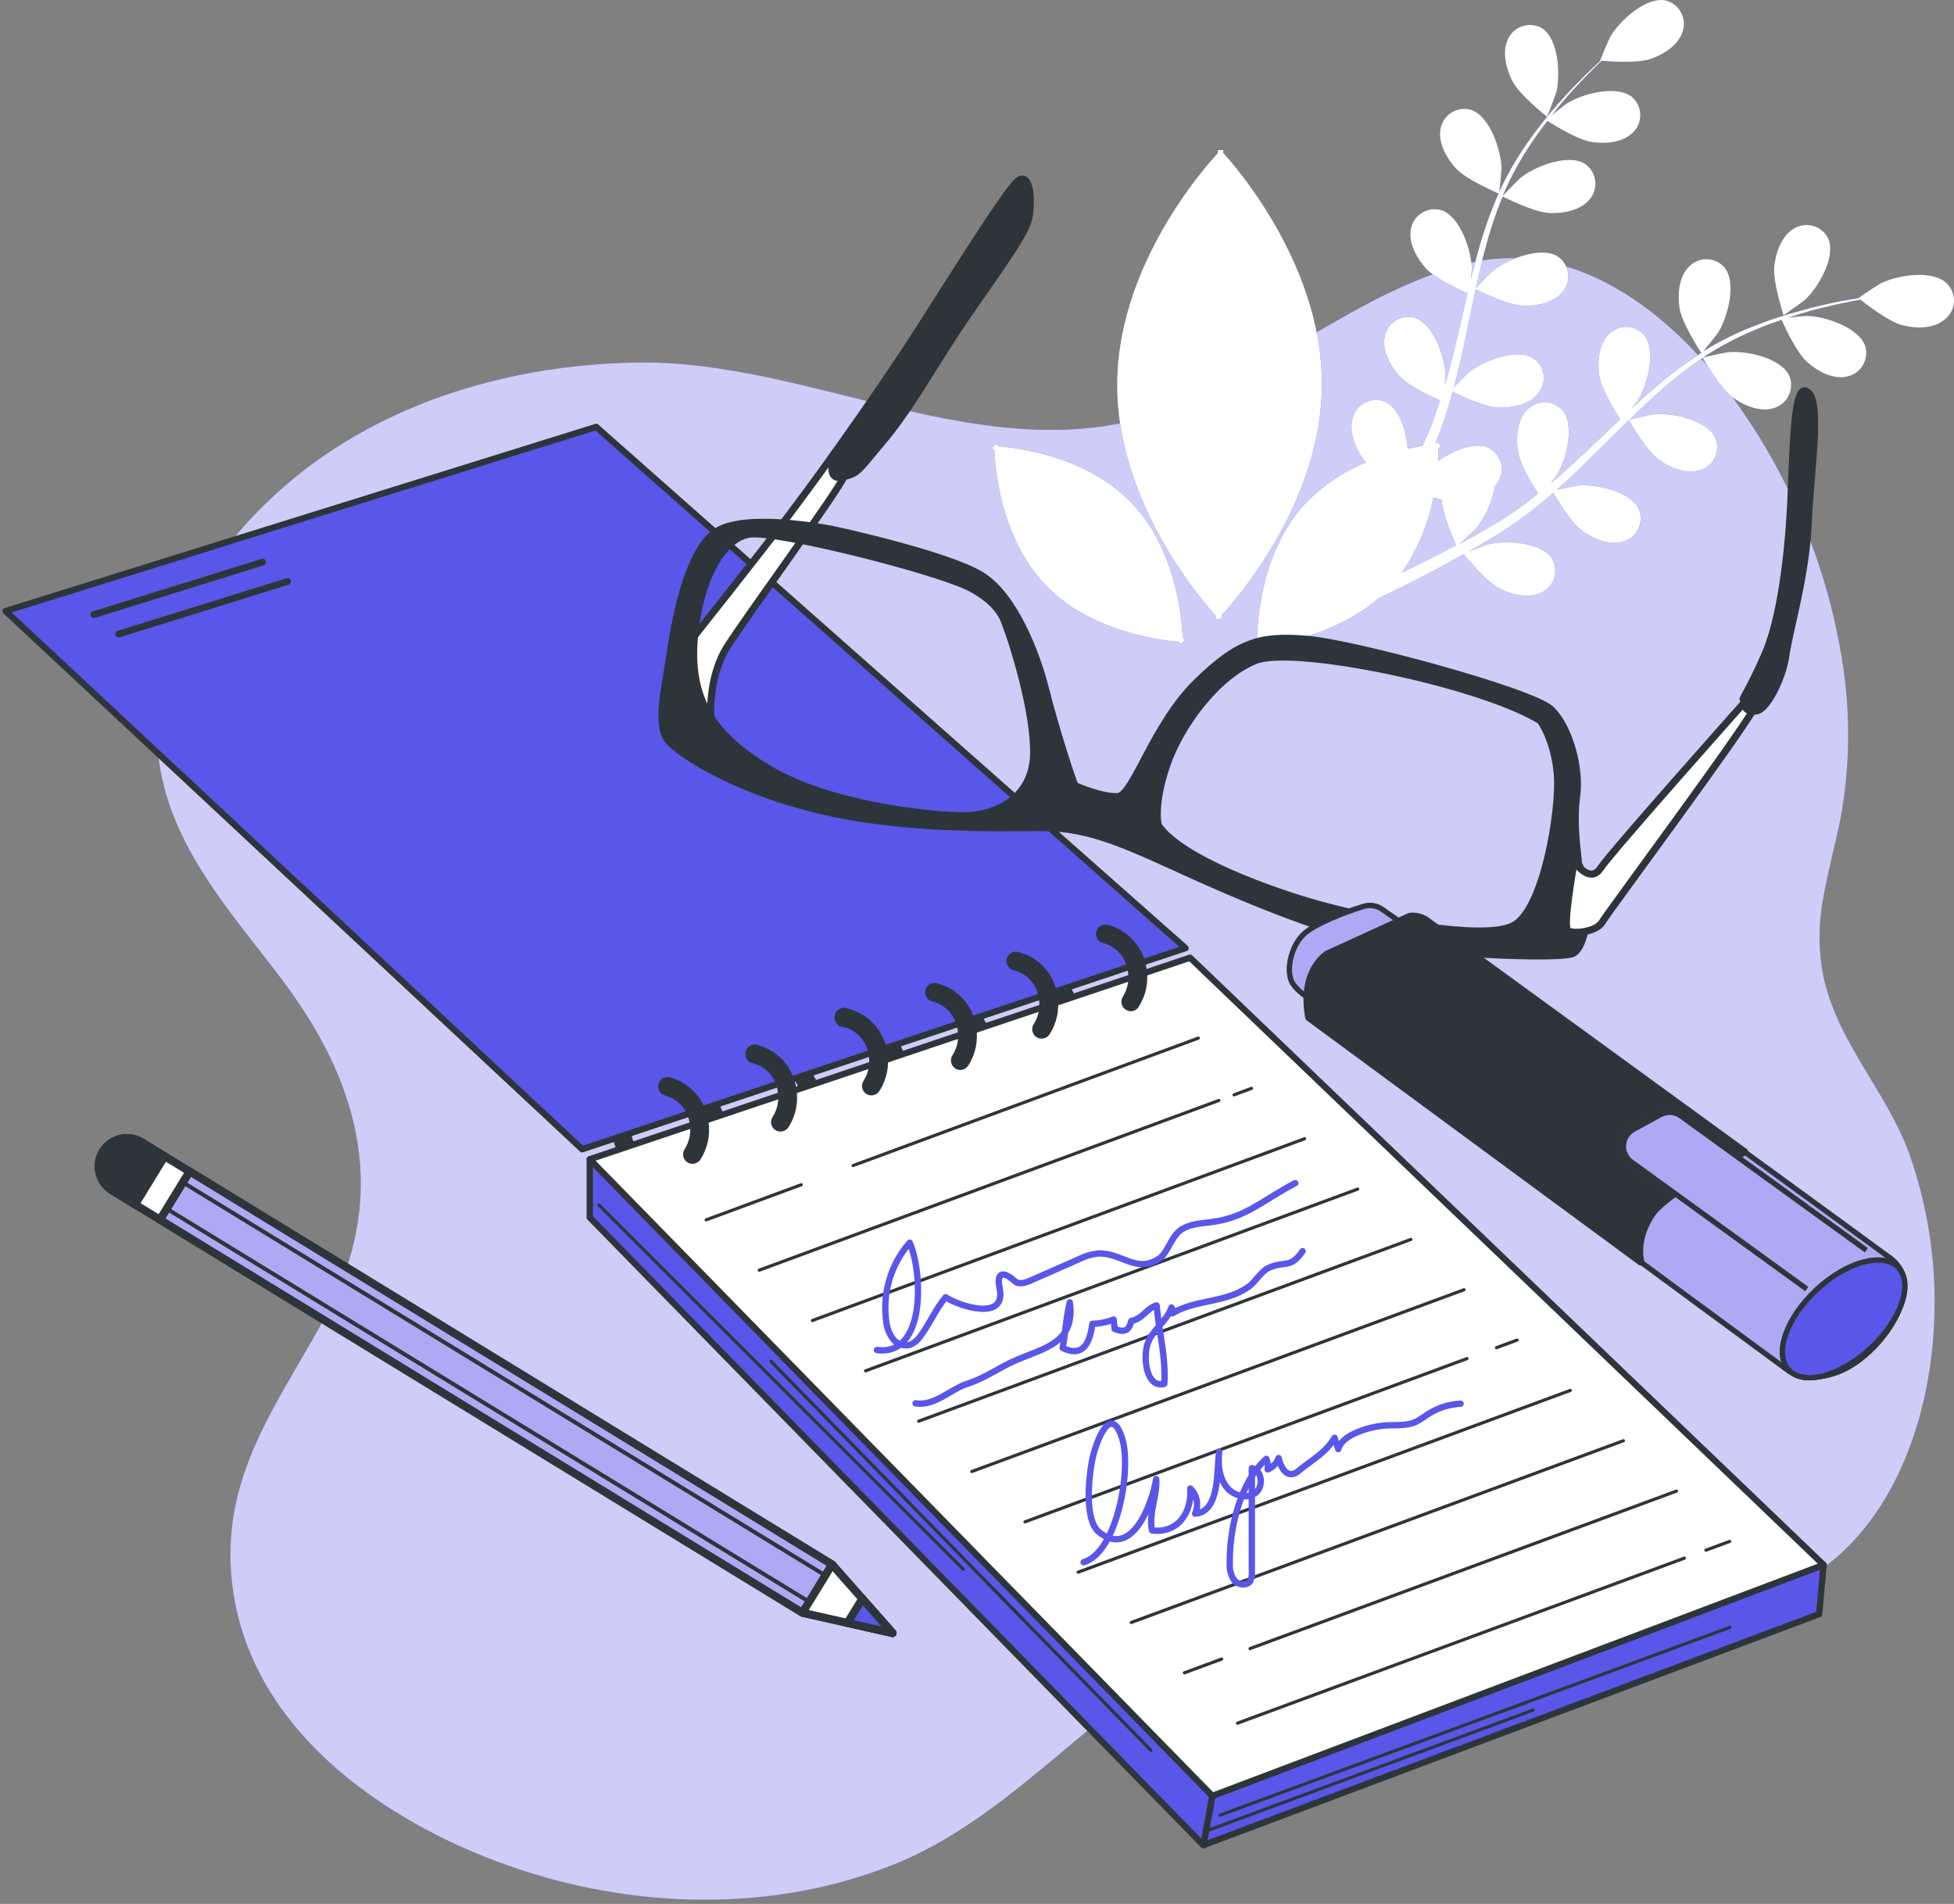 <svg width="351" height="342" viewBox="0 0 351 342" fill="none" xmlns="http://www.w3.org/2000/svg">
<rect x="0" y="0" width="351" height="342" fill="#808080" stroke="none"/>
<path d="M327.556 161.071C328.37 156.402 329.678 151.784 330.614 147.028C332.307 137.847 332.439 128.446 331.004 119.22C328.277 101.517 321.238 84.756 310.507 70.414C299.09 55.097 281.92 42.692 263.468 47.379C244.271 52.23 228.019 67.035 209.351 73.792C177.731 85.227 145.722 64.384 113.859 65.129C86.346 65.727 57.481 75.603 39.358 100.023C31.96 109.994 26.806 123.413 28.556 136.616C30.695 152.703 42.503 164.943 51.304 176.846C64.801 195.09 69.912 214.963 58.555 236.256C50.88 250.689 40.554 263.441 41.446 281.364C42.876 310.038 69.349 327.356 91.18 335.074C113.357 342.923 138.54 343.737 160.587 334.901C180.174 327.018 193.844 309.779 211.698 298.777C227.35 289.081 245.844 285.022 264.118 287.272C282.985 289.525 302.867 293.492 321.102 285.358C338.549 277.561 346.814 256.727 347.463 236.759C347.831 226.796 346.33 216.853 343.037 207.444C338.991 196.13 330.042 187.302 327.521 175.304C326.618 170.602 326.63 165.769 327.556 161.071Z" fill="#5956E9"/>
<path opacity="0.7" d="M327.556 161.071C328.37 156.402 329.678 151.784 330.614 147.028C332.307 137.847 332.439 128.446 331.004 119.22C328.277 101.517 321.238 84.756 310.507 70.414C299.09 55.097 281.92 42.692 263.468 47.379C244.271 52.23 228.019 67.035 209.351 73.792C177.731 85.227 145.722 64.384 113.859 65.129C86.346 65.727 57.481 75.603 39.358 100.023C31.96 109.994 26.806 123.413 28.556 136.616C30.695 152.703 42.503 164.943 51.304 176.846C64.801 195.09 69.912 214.963 58.555 236.256C50.88 250.689 40.554 263.441 41.446 281.364C42.876 310.038 69.349 327.356 91.18 335.074C113.357 342.923 138.54 343.737 160.587 334.901C180.174 327.018 193.844 309.779 211.698 298.777C227.35 289.081 245.844 285.022 264.118 287.272C282.985 289.525 302.867 293.492 321.102 285.358C338.549 277.561 346.814 256.727 347.463 236.759C347.831 226.796 346.33 216.853 343.037 207.444C338.991 196.13 330.042 187.302 327.521 175.304C326.618 170.602 326.63 165.769 327.556 161.071Z" fill="white"/>
<path d="M277.883 20.974C277.935 20.974 279.485 16.885 279.555 16.643C280.343 13.498 280.005 6.958 276.956 5.043C276.435 4.748 275.859 4.565 275.263 4.504C274.668 4.443 274.067 4.506 273.497 4.689C272.927 4.872 272.401 5.171 271.953 5.568C271.505 5.964 271.143 6.449 270.892 6.992C269.757 9.297 270.554 12.355 271.646 14.52C272.876 17.015 277.883 20.966 277.883 20.974Z" fill="#5956E9"/>
<path d="M349.758 50.957C347.22 48.358 340.766 49.432 337.864 50.879C337.613 51 333.914 53.4 333.966 53.478L334.018 53.53C333.004 53.694 331.904 53.876 330.717 54.101C328.526 54.543 326.048 55.054 323.397 55.834C320.525 56.595 317.701 57.529 314.942 58.632C311.843 59.843 308.857 61.328 306.019 63.067L305.924 63.137C306.617 62.331 308.471 60.001 308.601 59.81C310.334 57.064 312.066 50.749 309.719 47.968C309.313 47.524 308.819 47.17 308.268 46.927C307.718 46.685 307.123 46.559 306.522 46.559C305.92 46.559 305.326 46.685 304.775 46.927C304.225 47.17 303.731 47.524 303.325 47.968C301.532 49.804 301.333 52.949 301.697 55.349C302.112 58.043 305.344 63.007 305.604 63.405C302.761 65.24 300.046 67.266 297.478 69.469C295.97 70.751 294.498 72.068 293.034 73.437C293.605 72.718 294.117 72.077 294.177 71.973C295.91 69.227 297.642 62.911 295.303 60.131C294.898 59.687 294.404 59.332 293.853 59.09C293.303 58.847 292.708 58.722 292.107 58.722C291.505 58.722 290.911 58.847 290.36 59.09C289.81 59.332 289.316 59.687 288.91 60.131C287.117 61.967 286.918 65.121 287.282 67.511C287.645 69.903 290.322 74.225 291.041 75.308L289.378 76.876C286.718 79.406 284.076 81.944 281.408 84.352C280.473 85.219 279.511 86.007 278.558 86.812C279.069 86.171 279.494 85.634 279.554 85.548C281.287 82.802 283.019 76.486 280.672 73.697C280.269 73.25 279.778 72.892 279.229 72.646C278.68 72.4 278.086 72.271 277.485 72.266C276.883 72.263 276.288 72.384 275.736 72.623C275.184 72.861 274.687 73.212 274.279 73.653C272.494 75.49 272.286 78.643 272.65 81.034C273.014 83.425 275.439 87.332 276.288 88.675C275.292 89.472 274.287 90.269 273.282 90.997C272.581 91.473 271.94 91.984 271.212 92.426L269.098 93.778C267.721 94.583 266.309 95.423 264.949 96.186C264.004 96.714 263.095 97.199 262.185 97.702C263.129 96.835 264.94 95.189 265.079 95.034C266.871 92.81 268.064 90.165 268.544 87.35C268.755 87.113 268.941 86.855 269.098 86.579C269.415 86.068 269.622 85.497 269.706 84.901C269.79 84.306 269.749 83.7 269.586 83.122C269.423 82.543 269.141 82.005 268.759 81.541C268.377 81.078 267.902 80.698 267.366 80.428C264.862 79.276 261.016 80.913 258.347 82.81C258.46 80.965 258.408 79.83 258.408 79.83L257.706 79.9L258.217 78.678C258.564 77.916 258.824 77.067 259.127 76.252C259.803 74.347 260.392 72.38 260.946 70.396C262.202 71.003 266.681 73.125 269.115 73.212C271.55 73.298 274.642 72.744 276.262 70.751C276.655 70.295 276.947 69.762 277.122 69.186C277.297 68.61 277.349 68.004 277.277 67.406C277.204 66.809 277.008 66.233 276.701 65.716C276.393 65.198 275.981 64.751 275.491 64.401C272.459 62.409 266.378 64.843 263.848 66.87C263.692 67 262.038 68.664 261.154 69.591C261.475 68.395 261.804 67.2 262.09 65.969C262.913 62.444 263.64 58.84 264.385 55.254C264.611 54.153 264.853 53.062 265.087 51.962C265.529 52.187 270.805 54.82 273.525 54.916C275.95 55.002 279.052 54.448 280.672 52.455C281.063 51.999 281.354 51.467 281.528 50.891C281.702 50.316 281.754 49.711 281.682 49.115C281.609 48.519 281.413 47.944 281.107 47.427C280.8 46.911 280.389 46.464 279.901 46.114C276.869 44.113 270.787 46.547 268.258 48.583C268.067 48.73 265.659 51.121 265.13 51.762C265.642 49.354 266.187 46.954 266.811 44.607C267.638 41.44 268.674 38.332 269.912 35.303C270.12 35.407 275.613 38.179 278.402 38.274C280.819 38.37 283.929 37.806 285.549 35.814C285.939 35.357 286.23 34.824 286.403 34.249C286.577 33.673 286.628 33.068 286.555 32.472C286.482 31.875 286.285 31.301 285.978 30.784C285.67 30.268 285.259 29.821 284.769 29.473C281.737 27.471 275.665 29.906 273.135 31.942C272.936 32.097 270.389 34.67 269.956 35.173C270.034 35 270.086 34.809 270.164 34.636C271.48 31.612 273.066 28.712 274.902 25.973C275.898 24.457 276.929 23.053 277.969 21.719C278.939 22.343 283.401 25.133 285.904 25.505C288.408 25.878 291.448 25.635 293.276 23.842C293.715 23.43 294.064 22.932 294.3 22.379C294.535 21.826 294.653 21.229 294.646 20.628C294.639 20.026 294.506 19.433 294.257 18.886C294.008 18.338 293.647 17.849 293.198 17.448C290.409 15.127 284.102 16.885 281.365 18.627C281.218 18.713 279.805 19.848 278.766 20.68C279.242 20.091 279.719 19.467 280.187 18.904C281.919 16.79 283.652 14.962 285.228 13.36C286.095 12.493 286.961 11.627 287.715 10.908C288.988 11.021 294.108 11.411 296.456 10.605C298.803 9.799 301.445 8.171 302.234 5.728C302.434 5.161 302.514 4.559 302.469 3.959C302.425 3.36 302.255 2.776 301.973 2.246C301.69 1.715 301.3 1.25 300.827 0.878C300.355 0.507 299.81 0.238 299.228 0.088C295.676 -0.683 290.885 3.787 289.257 6.585C289.118 6.828 287.36 10.873 287.42 10.917H287.498C286.736 11.61 285.93 12.372 285.064 13.212C283.47 14.789 281.694 16.582 279.866 18.67C277.895 20.894 276.055 23.231 274.356 25.67C272.442 28.404 270.775 31.303 269.375 34.333L269.323 34.445C269.462 33.388 269.73 30.426 269.722 30.192C269.653 26.952 267.608 20.732 264.126 19.692C263.545 19.541 262.939 19.512 262.346 19.607C261.753 19.702 261.187 19.92 260.683 20.246C260.178 20.572 259.747 20.999 259.417 21.5C259.087 22.001 258.864 22.566 258.763 23.157C258.287 25.67 259.855 28.407 261.483 30.209C263.311 32.236 268.752 34.541 269.185 34.774C267.828 37.869 266.685 41.053 265.763 44.304C265.208 46.201 264.715 48.124 264.238 50.064C264.325 49.146 264.394 48.332 264.385 48.211C264.316 44.971 262.272 38.751 258.789 37.711C258.209 37.561 257.604 37.533 257.012 37.629C256.42 37.725 255.855 37.943 255.352 38.269C254.849 38.594 254.418 39.021 254.089 39.521C253.759 40.022 253.536 40.585 253.436 41.176C252.95 43.688 254.527 46.426 256.147 48.228C257.767 50.03 262.393 52.144 263.614 52.689C263.441 53.434 263.259 54.171 263.086 54.916C262.263 58.493 261.466 62.071 260.565 65.545C260.253 66.775 259.898 67.971 259.552 69.166C259.621 68.361 259.673 67.667 259.673 67.564C259.604 64.324 257.559 58.104 254.077 57.064C253.496 56.914 252.891 56.886 252.299 56.982C251.708 57.078 251.142 57.296 250.639 57.621C250.136 57.947 249.706 58.374 249.376 58.874C249.046 59.375 248.824 59.938 248.723 60.529C248.238 63.05 249.806 65.788 251.434 67.59C253.063 69.391 257.23 71.297 258.677 71.921C258.287 73.142 257.888 74.355 257.446 75.516C257.135 76.304 256.883 77.084 256.52 77.855L255.523 80.09C254.752 80.22 253.86 80.393 252.864 80.618C252.604 77.353 251.382 73.368 248.896 72.189C248.343 71.952 247.746 71.832 247.143 71.838C246.541 71.844 245.947 71.975 245.398 72.224C244.849 72.472 244.359 72.833 243.957 73.282C243.555 73.731 243.252 74.259 243.066 74.832C242.2 77.249 243.352 80.194 244.686 82.213C244.881 82.519 245.101 82.809 245.344 83.079C241.087 84.815 237.259 87.458 234.126 90.823C225.142 100.872 225.818 116.136 225.818 116.136C225.818 116.136 238.561 115.27 247.614 107.474C250.395 106.157 253.99 104.407 258.105 102.198C259.647 101.383 261.275 100.465 262.939 99.521C263.381 100.067 266.958 104.502 269.341 105.706C271.506 106.806 274.538 107.595 276.86 106.469C277.404 106.218 277.89 105.857 278.287 105.409C278.684 104.961 278.985 104.436 279.169 103.866C279.353 103.296 279.416 102.694 279.356 102.098C279.296 101.503 279.112 100.926 278.818 100.405C276.903 97.321 270.363 96.991 267.218 97.806C267.036 97.858 265.079 98.585 263.848 99.062C264.524 98.672 265.191 98.299 265.884 97.884C267.262 97.078 268.613 96.238 270.068 95.337L272.156 93.942C272.858 93.492 273.551 92.928 274.253 92.417C275.864 91.205 277.441 89.888 279 88.536C279.71 89.74 282.283 93.977 284.258 95.389C286.233 96.801 289.127 98.048 291.578 97.286C292.157 97.121 292.695 96.837 293.158 96.452C293.62 96.067 293.998 95.59 294.266 95.051C294.534 94.513 294.687 93.924 294.715 93.323C294.743 92.722 294.645 92.121 294.428 91.56C293.008 88.225 286.589 86.899 283.366 87.228C283.158 87.228 280.871 87.722 279.615 88.008C280.542 87.185 281.477 86.362 282.396 85.504C284.995 83.01 287.593 80.411 290.192 77.829C290.989 77.032 291.795 76.252 292.592 75.473C292.834 75.897 295.789 81.008 298.006 82.594C299.973 84.006 302.875 85.245 305.318 84.482C305.896 84.318 306.434 84.034 306.897 83.651C307.36 83.267 307.738 82.791 308.007 82.253C308.276 81.715 308.429 81.127 308.459 80.527C308.488 79.926 308.392 79.326 308.177 78.765C306.747 75.421 300.38 74.104 297.105 74.433C296.863 74.433 293.571 75.144 292.774 75.36C294.506 73.627 296.308 71.895 298.119 70.327C300.56 68.14 303.141 66.114 305.846 64.263C305.959 64.462 309.017 69.807 311.286 71.427C313.253 72.839 316.155 74.087 318.598 73.316C319.176 73.151 319.714 72.868 320.177 72.484C320.64 72.1 321.018 71.624 321.287 71.087C321.556 70.549 321.71 69.961 321.739 69.36C321.768 68.76 321.672 68.16 321.457 67.598C320.027 64.254 313.617 62.938 310.386 63.267C310.134 63.267 306.591 64.038 305.95 64.22C306.115 64.107 306.262 63.986 306.418 63.882C309.181 62.1 312.097 60.569 315.133 59.308C316.796 58.589 318.425 57.991 320.027 57.454C320.495 58.502 322.678 63.293 324.567 64.982C326.455 66.671 329.115 68.153 331.627 67.667C332.221 67.567 332.787 67.344 333.29 67.013C333.792 66.681 334.22 66.248 334.546 65.742C334.873 65.236 335.089 64.667 335.183 64.073C335.277 63.478 335.246 62.87 335.092 62.288C334.035 58.823 327.807 56.795 324.567 56.743C324.385 56.743 322.592 56.899 321.284 57.047C322.011 56.813 322.756 56.553 323.458 56.345C326.057 55.548 328.543 54.985 330.726 54.5C331.965 54.231 333.091 54.015 334.191 53.833C335.187 54.621 339.25 57.774 341.65 58.398C344.05 59.022 347.151 59.117 349.161 57.532C349.674 57.17 350.103 56.701 350.417 56.157C350.731 55.614 350.924 55.008 350.981 54.383C351.037 53.757 350.958 53.127 350.747 52.535C350.536 51.944 350.198 51.405 349.758 50.957ZM257.152 100.24C255.263 101.202 253.479 102.077 251.833 102.839C254.62 98.796 256.535 94.217 257.455 89.394C257.949 89.515 258.451 89.619 258.954 89.715C259.101 92.443 261.275 97.295 261.553 97.918C260.045 98.75 258.564 99.564 257.152 100.24Z" fill="#5956E9"/>
<path d="M324.178 53.919C326.569 51.728 329.904 46.123 328.388 42.796C328.118 42.26 327.739 41.785 327.275 41.403C326.811 41.02 326.273 40.739 325.694 40.576C325.116 40.413 324.51 40.372 323.915 40.456C323.319 40.54 322.748 40.747 322.237 41.064C320.028 42.363 318.998 45.343 318.72 47.752C318.391 50.576 320.384 56.631 320.384 56.631C320.384 56.631 323.979 54.11 324.178 53.919Z" fill="#5956E9"/>
<path d="M219.269 26.96C219.269 26.96 200.773 45.724 200.678 68.975C200.583 92.227 218.87 111.138 218.87 111.138C218.87 111.138 237.383 92.374 237.461 69.131C237.539 45.889 219.269 26.96 219.269 26.96Z" fill="#5956E9"/>
<path d="M178.613 80.133C178.613 80.133 178.501 95.415 187.848 105.126C197.195 114.837 212.459 115.305 212.459 115.305C212.459 115.305 212.581 100.023 203.233 90.312C193.886 80.601 178.613 80.133 178.613 80.133Z" fill="#5956E9"/>
<path d="M277.883 20.974C277.935 20.974 279.485 16.885 279.555 16.643C280.343 13.498 280.005 6.958 276.956 5.043C276.435 4.748 275.859 4.565 275.263 4.504C274.668 4.443 274.067 4.506 273.497 4.689C272.927 4.872 272.401 5.171 271.953 5.568C271.505 5.964 271.143 6.449 270.892 6.992C269.757 9.297 270.554 12.355 271.646 14.52C272.876 17.015 277.883 20.966 277.883 20.974Z" fill="white"/>
<path d="M349.758 50.957C347.22 48.358 340.766 49.432 337.864 50.879C337.613 51 333.914 53.4 333.966 53.478L334.018 53.53C333.004 53.694 331.904 53.876 330.717 54.101C328.526 54.543 326.048 55.054 323.397 55.834C320.525 56.595 317.701 57.529 314.942 58.632C311.843 59.843 308.857 61.328 306.019 63.067L305.924 63.137C306.617 62.331 308.471 60.001 308.601 59.81C310.334 57.064 312.066 50.749 309.719 47.968C309.313 47.524 308.819 47.17 308.268 46.927C307.718 46.685 307.123 46.559 306.522 46.559C305.92 46.559 305.326 46.685 304.775 46.927C304.225 47.17 303.731 47.524 303.325 47.968C301.532 49.804 301.333 52.949 301.697 55.349C302.112 58.043 305.344 63.007 305.604 63.405C302.761 65.24 300.046 67.266 297.478 69.469C295.97 70.751 294.498 72.068 293.034 73.437C293.605 72.718 294.117 72.077 294.177 71.973C295.91 69.227 297.642 62.911 295.303 60.131C294.898 59.687 294.404 59.332 293.853 59.09C293.303 58.847 292.708 58.722 292.107 58.722C291.505 58.722 290.911 58.847 290.36 59.09C289.81 59.332 289.316 59.687 288.91 60.131C287.117 61.967 286.918 65.121 287.282 67.511C287.645 69.903 290.322 74.225 291.041 75.308L289.378 76.876C286.718 79.406 284.076 81.944 281.408 84.352C280.473 85.219 279.511 86.007 278.558 86.812C279.069 86.171 279.494 85.634 279.554 85.548C281.287 82.802 283.019 76.486 280.672 73.697C280.269 73.25 279.778 72.892 279.229 72.646C278.68 72.4 278.086 72.271 277.485 72.266C276.883 72.263 276.288 72.384 275.736 72.623C275.184 72.861 274.687 73.212 274.279 73.653C272.494 75.49 272.286 78.643 272.65 81.034C273.014 83.425 275.439 87.332 276.288 88.675C275.292 89.472 274.287 90.269 273.282 90.997C272.581 91.473 271.94 91.984 271.212 92.426L269.098 93.778C267.721 94.583 266.309 95.423 264.949 96.186C264.004 96.714 263.095 97.199 262.185 97.702C263.129 96.835 264.94 95.189 265.079 95.034C266.871 92.81 268.064 90.165 268.544 87.35C268.755 87.113 268.941 86.855 269.098 86.579C269.415 86.068 269.622 85.497 269.706 84.901C269.79 84.306 269.749 83.7 269.586 83.122C269.423 82.543 269.141 82.005 268.759 81.541C268.377 81.078 267.902 80.698 267.366 80.428C264.862 79.276 261.016 80.913 258.347 82.81C258.46 80.965 258.408 79.83 258.408 79.83L257.706 79.9L258.217 78.678C258.564 77.916 258.824 77.067 259.127 76.252C259.803 74.347 260.392 72.38 260.946 70.396C262.202 71.003 266.681 73.125 269.115 73.212C271.55 73.298 274.642 72.744 276.262 70.751C276.655 70.295 276.947 69.762 277.122 69.186C277.297 68.61 277.349 68.004 277.277 67.406C277.204 66.809 277.008 66.233 276.701 65.716C276.393 65.198 275.981 64.751 275.491 64.401C272.459 62.409 266.378 64.843 263.848 66.87C263.692 67 262.038 68.664 261.154 69.591C261.475 68.395 261.804 67.2 262.09 65.969C262.913 62.444 263.64 58.84 264.385 55.254C264.611 54.153 264.853 53.062 265.087 51.962C265.529 52.187 270.805 54.82 273.525 54.916C275.95 55.002 279.052 54.448 280.672 52.455C281.063 51.999 281.354 51.467 281.528 50.891C281.702 50.316 281.754 49.711 281.682 49.115C281.609 48.519 281.413 47.944 281.107 47.427C280.8 46.911 280.389 46.464 279.901 46.114C276.869 44.113 270.787 46.547 268.258 48.583C268.067 48.73 265.659 51.121 265.13 51.762C265.642 49.354 266.187 46.954 266.811 44.607C267.638 41.44 268.674 38.332 269.912 35.303C270.12 35.407 275.613 38.179 278.402 38.274C280.819 38.37 283.929 37.806 285.549 35.814C285.939 35.357 286.23 34.824 286.403 34.249C286.577 33.673 286.628 33.068 286.555 32.472C286.482 31.875 286.285 31.301 285.978 30.784C285.67 30.268 285.259 29.821 284.769 29.473C281.737 27.471 275.665 29.906 273.135 31.942C272.936 32.097 270.389 34.67 269.956 35.173C270.034 35 270.086 34.809 270.164 34.636C271.48 31.612 273.066 28.712 274.902 25.973C275.898 24.457 276.929 23.053 277.969 21.719C278.939 22.343 283.401 25.133 285.904 25.505C288.408 25.878 291.448 25.635 293.276 23.842C293.715 23.43 294.064 22.932 294.3 22.379C294.535 21.826 294.653 21.229 294.646 20.628C294.639 20.026 294.506 19.433 294.257 18.886C294.008 18.338 293.647 17.849 293.198 17.448C290.409 15.127 284.102 16.885 281.365 18.627C281.218 18.713 279.805 19.848 278.766 20.68C279.242 20.091 279.719 19.467 280.187 18.904C281.919 16.79 283.652 14.962 285.228 13.36C286.095 12.493 286.961 11.627 287.715 10.908C288.988 11.021 294.108 11.411 296.456 10.605C298.803 9.799 301.445 8.171 302.234 5.728C302.434 5.161 302.514 4.559 302.469 3.959C302.425 3.36 302.255 2.776 301.973 2.246C301.69 1.715 301.3 1.25 300.827 0.878C300.355 0.507 299.81 0.238 299.228 0.088C295.676 -0.683 290.885 3.787 289.257 6.585C289.118 6.828 287.36 10.873 287.42 10.917H287.498C286.736 11.61 285.93 12.372 285.064 13.212C283.47 14.789 281.694 16.582 279.866 18.67C277.895 20.894 276.055 23.231 274.356 25.67C272.442 28.404 270.775 31.303 269.375 34.333L269.323 34.445C269.462 33.388 269.73 30.426 269.722 30.192C269.653 26.952 267.608 20.732 264.126 19.692C263.545 19.541 262.939 19.512 262.346 19.607C261.753 19.702 261.187 19.92 260.683 20.246C260.178 20.572 259.747 20.999 259.417 21.5C259.087 22.001 258.864 22.566 258.763 23.157C258.287 25.67 259.855 28.407 261.483 30.209C263.311 32.236 268.752 34.541 269.185 34.774C267.828 37.869 266.685 41.053 265.763 44.304C265.208 46.201 264.715 48.124 264.238 50.064C264.325 49.146 264.394 48.332 264.385 48.211C264.316 44.971 262.272 38.751 258.789 37.711C258.209 37.561 257.604 37.533 257.012 37.629C256.42 37.725 255.855 37.943 255.352 38.269C254.849 38.594 254.418 39.021 254.089 39.521C253.759 40.022 253.536 40.585 253.436 41.176C252.95 43.688 254.527 46.426 256.147 48.228C257.767 50.03 262.393 52.144 263.614 52.689C263.441 53.434 263.259 54.171 263.086 54.916C262.263 58.493 261.466 62.071 260.565 65.545C260.253 66.775 259.898 67.971 259.552 69.166C259.621 68.361 259.673 67.667 259.673 67.564C259.604 64.324 257.559 58.104 254.077 57.064C253.496 56.914 252.891 56.886 252.299 56.982C251.708 57.078 251.142 57.296 250.639 57.621C250.136 57.947 249.706 58.374 249.376 58.874C249.046 59.375 248.824 59.938 248.723 60.529C248.238 63.05 249.806 65.788 251.434 67.59C253.063 69.391 257.23 71.297 258.677 71.921C258.287 73.142 257.888 74.355 257.446 75.516C257.135 76.304 256.883 77.084 256.52 77.855L255.523 80.09C254.752 80.22 253.86 80.393 252.864 80.618C252.604 77.353 251.382 73.368 248.896 72.189C248.343 71.952 247.746 71.832 247.143 71.838C246.541 71.844 245.947 71.975 245.398 72.224C244.849 72.472 244.359 72.833 243.957 73.282C243.555 73.731 243.252 74.259 243.066 74.832C242.2 77.249 243.352 80.194 244.686 82.213C244.881 82.519 245.101 82.809 245.344 83.079C241.087 84.815 237.259 87.458 234.126 90.823C225.142 100.872 225.818 116.136 225.818 116.136C225.818 116.136 238.561 115.27 247.614 107.474C250.395 106.157 253.99 104.407 258.105 102.198C259.647 101.383 261.275 100.465 262.939 99.521C263.381 100.067 266.958 104.502 269.341 105.706C271.506 106.806 274.538 107.595 276.86 106.469C277.404 106.218 277.89 105.857 278.287 105.409C278.684 104.961 278.985 104.436 279.169 103.866C279.353 103.296 279.416 102.694 279.356 102.098C279.296 101.503 279.112 100.926 278.818 100.405C276.903 97.321 270.363 96.991 267.218 97.806C267.036 97.858 265.079 98.585 263.848 99.062C264.524 98.672 265.191 98.299 265.884 97.884C267.262 97.078 268.613 96.238 270.068 95.337L272.156 93.942C272.858 93.492 273.551 92.928 274.253 92.417C275.864 91.205 277.441 89.888 279 88.536C279.71 89.74 282.283 93.977 284.258 95.389C286.233 96.801 289.127 98.048 291.578 97.286C292.157 97.121 292.695 96.837 293.158 96.452C293.62 96.067 293.998 95.59 294.266 95.051C294.534 94.513 294.687 93.924 294.715 93.323C294.743 92.722 294.645 92.121 294.428 91.56C293.008 88.225 286.589 86.899 283.366 87.228C283.158 87.228 280.871 87.722 279.615 88.008C280.542 87.185 281.477 86.362 282.396 85.504C284.995 83.01 287.593 80.411 290.192 77.829C290.989 77.032 291.795 76.252 292.592 75.473C292.834 75.897 295.789 81.008 298.006 82.594C299.973 84.006 302.875 85.245 305.318 84.482C305.896 84.318 306.434 84.034 306.897 83.651C307.36 83.267 307.738 82.791 308.007 82.253C308.276 81.715 308.429 81.127 308.459 80.527C308.488 79.926 308.392 79.326 308.177 78.765C306.747 75.421 300.38 74.104 297.105 74.433C296.863 74.433 293.571 75.144 292.774 75.36C294.506 73.627 296.308 71.895 298.119 70.327C300.56 68.14 303.141 66.114 305.846 64.263C305.959 64.462 309.017 69.807 311.286 71.427C313.253 72.839 316.155 74.087 318.598 73.316C319.176 73.151 319.714 72.868 320.177 72.484C320.64 72.1 321.018 71.624 321.287 71.087C321.556 70.549 321.71 69.961 321.739 69.36C321.768 68.76 321.672 68.16 321.457 67.598C320.027 64.254 313.617 62.938 310.386 63.267C310.134 63.267 306.591 64.038 305.95 64.22C306.115 64.107 306.262 63.986 306.418 63.882C309.181 62.1 312.097 60.569 315.133 59.308C316.796 58.589 318.425 57.991 320.027 57.454C320.495 58.502 322.678 63.293 324.567 64.982C326.455 66.671 329.115 68.153 331.627 67.667C332.221 67.567 332.787 67.344 333.29 67.013C333.792 66.681 334.22 66.248 334.546 65.742C334.873 65.236 335.089 64.667 335.183 64.073C335.277 63.478 335.246 62.87 335.092 62.288C334.035 58.823 327.807 56.795 324.567 56.743C324.385 56.743 322.592 56.899 321.284 57.047C322.011 56.813 322.756 56.553 323.458 56.345C326.057 55.548 328.543 54.985 330.726 54.5C331.965 54.231 333.091 54.015 334.191 53.833C335.187 54.621 339.25 57.774 341.65 58.398C344.05 59.022 347.151 59.117 349.161 57.532C349.674 57.17 350.103 56.701 350.417 56.157C350.731 55.614 350.924 55.008 350.981 54.383C351.037 53.757 350.958 53.127 350.747 52.535C350.536 51.944 350.198 51.405 349.758 50.957ZM257.152 100.24C255.263 101.202 253.479 102.077 251.833 102.839C254.62 98.796 256.535 94.217 257.455 89.394C257.949 89.515 258.451 89.619 258.954 89.715C259.101 92.443 261.275 97.295 261.553 97.918C260.045 98.75 258.564 99.564 257.152 100.24Z" fill="white"/>
<path d="M324.176 53.919C326.567 51.728 329.902 46.123 328.386 42.796C328.116 42.26 327.737 41.785 327.273 41.403C326.809 41.02 326.271 40.739 325.692 40.576C325.114 40.413 324.508 40.372 323.913 40.456C323.317 40.54 322.746 40.747 322.236 41.064C320.026 42.363 318.996 45.343 318.718 47.752C318.389 50.576 320.382 56.631 320.382 56.631C320.382 56.631 323.977 54.11 324.176 53.919Z" fill="white"/>
<path d="M219.269 26.96C219.269 26.96 200.773 45.724 200.678 68.975C200.583 92.227 218.87 111.138 218.87 111.138C218.87 111.138 237.383 92.374 237.461 69.131C237.539 45.889 219.269 26.96 219.269 26.96Z" fill="white"/>
<path d="M178.613 80.133C178.613 80.133 178.501 95.415 187.848 105.126C197.195 114.837 212.459 115.305 212.459 115.305C212.459 115.305 212.581 100.023 203.233 90.312C193.886 80.601 178.613 80.133 178.613 80.133Z" fill="white"/>
<path d="M230.894 90.044L230.305 89.281L219.424 97.823L219.511 79.033L234.628 65.658L233.987 64.939L219.511 77.742L219.606 57.107L229.785 48.288L229.162 47.561L219.606 55.825L219.736 26.96H218.775L218.584 69.487L206.612 51.979L205.815 52.516L218.506 71.063L218.584 71.011L218.506 88.684L204.143 75.767L203.502 76.486L218.497 89.974V89.966L218.411 111.138L219.372 111.147L219.424 99.044L230.894 90.044Z" fill="white"/>
<path d="M258.755 80.047L258.045 79.406L242.036 97.303L243.491 85.738L242.538 85.626L240.909 98.551H240.918L234.481 105.75L233.269 95.068L232.316 95.172L233.624 106.711L225.498 115.79L226.217 116.431L230.834 111.277L239.177 111.779L239.229 110.817L231.649 110.358L238.57 102.622L250.187 102.631V101.669L239.428 101.652L247.043 93.145L254.761 93.24L254.779 92.279L247.9 92.192L258.755 80.047Z" fill="white"/>
<path d="M209.134 101.704L208.181 101.574L207.158 109.102L199.96 101.617L200.843 90.035L199.882 89.966L199.067 100.69L191.141 92.461L191.816 84.768L190.855 84.69L190.257 91.543L178.961 79.804L178.268 80.471L194.918 97.771L183.5 95.449L183.309 96.394L196.079 98.984V98.967L202.775 105.932L192.033 106.339L192.068 107.3L203.667 106.858L212.114 115.634L212.807 114.967L208.016 109.986L209.134 101.704Z" fill="white"/>
<path d="M216.16 331.444L326.777 289.94L327.574 281.096L217.771 322.591L216.16 331.444Z" fill="#5956E9" stroke="#2E353A" stroke-width="1.136" stroke-linecap="round" stroke-linejoin="round"/>
<path d="M197.535 184.729C195.591 184.715 193.713 184.029 192.216 182.789C190.336 181.238 189.1 179.042 188.751 176.63C188.707 176.199 188.831 175.767 189.096 175.425C189.361 175.082 189.747 174.855 190.176 174.789C190.604 174.724 191.041 174.825 191.396 175.072C191.752 175.32 191.999 175.694 192.086 176.119C192.312 177.701 193.118 179.143 194.347 180.164C194.882 180.625 195.51 180.965 196.189 181.159C196.867 181.354 197.58 181.398 198.278 181.291C198.975 181.183 199.641 180.925 200.23 180.534C200.818 180.144 201.314 179.63 201.685 179.029C201.94 178.676 202.322 178.434 202.751 178.356C203.18 178.277 203.623 178.368 203.987 178.609C204.35 178.849 204.607 179.221 204.703 179.647C204.798 180.072 204.726 180.519 204.5 180.892C203.868 181.883 203.032 182.729 202.047 183.373C201.063 184.017 199.953 184.444 198.791 184.625C198.376 184.695 197.956 184.73 197.535 184.729Z" fill="#2E353A"/>
<path d="M181.569 189.659C177.298 189.659 173.478 186.263 172.759 181.567C172.724 181.349 172.733 181.126 172.785 180.911C172.837 180.696 172.931 180.493 173.061 180.314C173.192 180.136 173.356 179.985 173.545 179.87C173.734 179.755 173.944 179.678 174.162 179.644C174.604 179.586 175.051 179.7 175.411 179.963C175.771 180.226 176.015 180.618 176.094 181.056C176.597 184.357 179.377 186.679 182.279 186.254C182.976 186.141 183.641 185.88 184.229 185.49C184.817 185.101 185.316 184.59 185.693 183.993C185.948 183.639 186.33 183.398 186.759 183.32C187.188 183.241 187.631 183.332 187.995 183.573C188.358 183.813 188.615 184.185 188.711 184.611C188.806 185.036 188.734 185.482 188.508 185.856C187.876 186.847 187.04 187.693 186.055 188.337C185.071 188.981 183.961 189.407 182.799 189.589C182.392 189.646 181.98 189.669 181.569 189.659Z" fill="#2E353A"/>
<path d="M166.965 195.263C165.022 195.25 163.144 194.568 161.646 193.332C159.767 191.779 158.532 189.584 158.181 187.172C158.137 186.741 158.26 186.31 158.525 185.968C158.791 185.625 159.177 185.398 159.605 185.332C160.033 185.266 160.47 185.368 160.826 185.615C161.181 185.862 161.428 186.237 161.516 186.661C161.742 188.243 162.548 189.685 163.777 190.707C164.317 191.159 164.946 191.494 165.624 191.688C166.301 191.882 167.012 191.931 167.71 191.833C168.405 191.719 169.068 191.459 169.655 191.069C170.242 190.679 170.74 190.169 171.114 189.572C171.397 189.298 171.766 189.128 172.158 189.091C172.551 189.055 172.944 189.153 173.274 189.37C173.603 189.587 173.848 189.91 173.969 190.285C174.09 190.661 174.079 191.066 173.938 191.434C173.303 192.426 172.466 193.271 171.48 193.915C170.494 194.558 169.384 194.985 168.221 195.168C167.806 195.235 167.385 195.267 166.965 195.263Z" fill="#2E353A"/>
<path d="M150.999 199.837C146.728 199.837 142.908 196.433 142.189 191.746C142.144 191.523 142.145 191.293 142.192 191.07C142.239 190.847 142.33 190.635 142.46 190.448C142.591 190.262 142.758 190.103 142.951 189.982C143.144 189.862 143.36 189.781 143.585 189.746C143.811 189.711 144.041 189.722 144.261 189.778C144.482 189.834 144.689 189.934 144.871 190.073C145.052 190.211 145.203 190.385 145.315 190.583C145.428 190.781 145.499 191 145.524 191.227C146.035 194.527 148.807 196.849 151.71 196.424C152.405 196.311 153.069 196.051 153.657 195.663C154.245 195.275 154.745 194.767 155.123 194.172C155.237 193.971 155.391 193.795 155.576 193.656C155.76 193.516 155.972 193.417 156.197 193.362C156.422 193.308 156.655 193.301 156.883 193.341C157.111 193.38 157.328 193.467 157.521 193.594C157.715 193.721 157.88 193.887 158.006 194.08C158.133 194.274 158.218 194.491 158.257 194.719C158.297 194.947 158.288 195.181 158.233 195.406C158.179 195.63 158.078 195.842 157.938 196.026C157.305 197.017 156.468 197.863 155.484 198.508C154.5 199.153 153.391 199.583 152.229 199.768C151.821 199.821 151.41 199.844 150.999 199.837Z" fill="#2E353A"/>
<path d="M134.652 206.335C130.39 206.335 126.569 202.939 125.842 198.244C125.868 197.85 126.028 197.478 126.295 197.187C126.561 196.897 126.919 196.706 127.309 196.647C127.698 196.587 128.097 196.662 128.438 196.86C128.779 197.057 129.043 197.365 129.186 197.732C129.688 201.033 132.469 203.346 135.371 202.93C136.067 202.815 136.731 202.554 137.319 202.165C137.907 201.775 138.407 201.265 138.784 200.669C139.039 200.315 139.422 200.074 139.851 199.996C140.28 199.917 140.722 200.008 141.086 200.249C141.45 200.489 141.707 200.861 141.802 201.287C141.898 201.712 141.825 202.159 141.6 202.532C140.966 203.522 140.13 204.367 139.146 205.011C138.162 205.654 137.052 206.082 135.891 206.265C135.48 206.318 135.066 206.341 134.652 206.335Z" fill="#2E353A"/>
<path d="M118.824 212.13C116.881 212.118 115.002 211.436 113.505 210.198C111.627 208.646 110.392 206.451 110.04 204.039C109.996 203.608 110.12 203.177 110.385 202.834C110.65 202.492 111.036 202.264 111.465 202.199C111.893 202.133 112.33 202.234 112.685 202.482C113.041 202.729 113.288 203.104 113.375 203.528C113.601 205.11 114.407 206.552 115.636 207.573C116.171 208.035 116.799 208.374 117.478 208.569C118.156 208.763 118.869 208.808 119.567 208.7C120.265 208.592 120.93 208.334 121.519 207.944C122.107 207.553 122.603 207.04 122.974 206.439C123.257 206.164 123.625 205.995 124.018 205.958C124.41 205.921 124.804 206.02 125.133 206.237C125.462 206.454 125.708 206.777 125.828 207.152C125.949 207.527 125.938 207.933 125.798 208.301C125.163 209.292 124.325 210.138 123.339 210.781C122.354 211.425 121.243 211.852 120.08 212.035C119.665 212.102 119.245 212.133 118.824 212.13Z" fill="#2E353A"/>
<path d="M219.191 326.048L310.732 292.323" stroke="#2E353A" stroke-width="0.568" stroke-linecap="round" stroke-linejoin="round"/>
<path d="M216.785 328.863L275.398 307.18" stroke="#2E353A" stroke-width="0.568" stroke-linecap="round" stroke-linejoin="round"/>
<path d="M105.943 208.241V218.697L216.162 331.445L217.773 322.591L105.943 208.241Z" fill="#5956E9" stroke="#2E353A" stroke-width="1.136" stroke-linecap="round" stroke-linejoin="round"/>
<path d="M107.58 216.444L173.028 281.884" stroke="#2E353A" stroke-width="0.568" stroke-linecap="round" stroke-linejoin="round"/>
<path d="M138.498 244.547L206.744 314.405" stroke="#2E353A" stroke-width="0.568" stroke-linecap="round" stroke-linejoin="round"/>
<path d="M105.943 208.241L217.773 322.591L327.575 281.096L213.771 172.03L105.943 208.241Z" fill="white" stroke="#2E353A" stroke-width="1.136" stroke-linecap="round" stroke-linejoin="round"/>
<path d="M104.574 206.439L1 109.769L107.095 76.686L212.955 170.306L104.574 206.439Z" fill="#5956E9" stroke="#2E353A" stroke-width="1.136" stroke-linecap="round" stroke-linejoin="round"/>
<path d="M16.852 110.41L47.172 100.968" stroke="#2E353A" stroke-width="1.211" stroke-linecap="round" stroke-linejoin="round"/>
<path d="M21.332 113.893L51.652 104.45" stroke="#2E353A" stroke-width="1.211" stroke-linecap="round" stroke-linejoin="round"/>
<path d="M124.379 209.055C124.049 209.057 123.726 208.96 123.452 208.778C123.086 208.525 122.832 208.141 122.742 207.705C122.651 207.27 122.732 206.816 122.967 206.439C123.832 205.095 124.166 203.476 123.902 201.899C123.755 200.704 123.256 199.58 122.467 198.669C121.679 197.759 120.637 197.104 119.476 196.788C119.056 196.673 118.697 196.401 118.473 196.028C118.249 195.655 118.178 195.21 118.274 194.786C118.37 194.362 118.626 193.991 118.989 193.751C119.351 193.51 119.792 193.419 120.221 193.496C122.044 193.964 123.686 194.964 124.938 196.37C126.189 197.776 126.993 199.523 127.246 201.388C127.642 203.799 127.123 206.271 125.791 208.319C125.631 208.545 125.42 208.73 125.174 208.859C124.929 208.987 124.656 209.054 124.379 209.055Z" fill="#2E353A"/>
<path d="M140.189 203.259C139.859 203.261 139.536 203.165 139.262 202.982C139.076 202.861 138.916 202.703 138.792 202.52C138.667 202.336 138.58 202.129 138.536 201.912C138.492 201.694 138.491 201.47 138.534 201.253C138.577 201.035 138.662 200.828 138.785 200.643C139.647 199.297 139.98 197.681 139.721 196.104C139.574 194.909 139.074 193.784 138.286 192.874C137.498 191.964 136.456 191.309 135.294 190.993C135.067 190.955 134.851 190.872 134.657 190.748C134.464 190.623 134.298 190.461 134.17 190.271C134.041 190.08 133.953 189.865 133.91 189.64C133.868 189.414 133.871 189.182 133.922 188.957C133.972 188.733 134.067 188.521 134.202 188.335C134.337 188.149 134.508 187.993 134.705 187.875C134.903 187.757 135.122 187.681 135.35 187.651C135.578 187.621 135.809 187.638 136.03 187.701C137.854 188.168 139.496 189.169 140.748 190.574C141.999 191.98 142.803 193.728 143.056 195.593C143.452 198.003 142.933 200.475 141.601 202.523C141.441 202.75 141.23 202.935 140.984 203.063C140.739 203.191 140.466 203.259 140.189 203.259Z" fill="#2E353A"/>
<path d="M203.089 181.654C202.792 181.639 202.504 181.548 202.253 181.39C202.002 181.232 201.795 181.012 201.653 180.751C201.512 180.49 201.439 180.197 201.443 179.9C201.447 179.603 201.528 179.312 201.677 179.055C202.543 177.715 202.877 176.099 202.612 174.524C202.467 173.328 201.968 172.201 201.18 171.29C200.391 170.378 199.349 169.721 198.185 169.405C197.969 169.358 197.764 169.268 197.583 169.141C197.402 169.014 197.247 168.853 197.129 168.666C197.01 168.479 196.93 168.27 196.893 168.052C196.856 167.834 196.862 167.611 196.912 167.395C197.019 166.963 197.289 166.589 197.665 166.35C198.04 166.111 198.494 166.026 198.93 166.113C200.754 166.58 202.396 167.581 203.648 168.986C204.899 170.392 205.703 172.14 205.956 174.005C206.353 176.417 205.83 178.89 204.492 180.935C204.335 181.161 204.125 181.345 203.88 181.47C203.636 181.596 203.364 181.659 203.089 181.654Z" fill="#2E353A"/>
<path d="M187.097 186.566C186.767 186.568 186.444 186.471 186.17 186.289C185.984 186.167 185.825 186.01 185.7 185.826C185.575 185.643 185.489 185.436 185.444 185.219C185.4 185.001 185.399 184.777 185.442 184.559C185.485 184.341 185.57 184.134 185.693 183.95C186.556 182.604 186.889 180.987 186.629 179.41C186.482 178.215 185.983 177.091 185.194 176.181C184.406 175.27 183.364 174.615 182.202 174.299C181.976 174.262 181.759 174.178 181.566 174.054C181.372 173.93 181.206 173.768 181.078 173.577C180.949 173.387 180.861 173.172 180.818 172.946C180.776 172.72 180.78 172.488 180.83 172.264C180.88 172.04 180.975 171.828 181.11 171.642C181.245 171.456 181.416 171.299 181.614 171.182C181.811 171.064 182.03 170.988 182.258 170.958C182.486 170.928 182.718 170.945 182.939 171.007C184.763 171.473 186.407 172.472 187.659 173.879C188.91 175.285 189.713 177.033 189.964 178.899C190.36 181.31 189.841 183.782 188.509 185.83C188.35 186.056 188.138 186.242 187.892 186.37C187.647 186.498 187.374 186.565 187.097 186.566Z" fill="#2E353A"/>
<path d="M172.489 192.197C172.159 192.196 171.836 192.096 171.562 191.911C171.197 191.658 170.943 191.274 170.852 190.838C170.762 190.403 170.843 189.95 171.077 189.572C171.947 188.23 172.284 186.611 172.022 185.033C171.875 183.837 171.375 182.713 170.587 181.803C169.798 180.893 168.757 180.238 167.595 179.922C167.368 179.884 167.152 179.801 166.958 179.676C166.765 179.552 166.599 179.39 166.47 179.199C166.342 179.009 166.254 178.794 166.211 178.568C166.168 178.343 166.172 178.11 166.222 177.886C166.273 177.662 166.368 177.45 166.503 177.264C166.637 177.078 166.809 176.921 167.006 176.804C167.204 176.686 167.423 176.61 167.651 176.58C167.879 176.55 168.11 176.567 168.331 176.63C170.155 177.097 171.797 178.097 173.049 179.503C174.3 180.909 175.104 182.656 175.357 184.522C175.753 186.932 175.234 189.404 173.901 191.452C173.743 191.68 173.532 191.867 173.286 191.997C173.041 192.126 172.767 192.195 172.489 192.197Z" fill="#2E353A"/>
<path d="M156.526 196.762C156.197 196.76 155.876 196.663 155.599 196.485C155.414 196.363 155.254 196.206 155.129 196.022C155.005 195.839 154.918 195.632 154.874 195.415C154.829 195.197 154.829 194.973 154.871 194.755C154.914 194.538 155 194.33 155.123 194.146C155.985 192.8 156.318 191.183 156.058 189.607C155.911 188.411 155.412 187.287 154.624 186.377C153.835 185.466 152.794 184.812 151.632 184.495C151.372 184.496 151.116 184.437 150.882 184.325C150.648 184.213 150.442 184.049 150.279 183.847C150.117 183.644 150.002 183.408 149.943 183.155C149.885 182.902 149.883 182.639 149.94 182.386C149.997 182.132 150.109 181.895 150.27 181.691C150.431 181.487 150.635 181.322 150.868 181.207C151.101 181.093 151.357 181.032 151.617 181.03C151.876 181.028 152.133 181.084 152.368 181.195C154.193 181.659 155.837 182.659 157.089 184.065C158.341 185.471 159.144 187.22 159.394 189.087C159.79 191.498 159.271 193.97 157.938 196.017C157.78 196.245 157.569 196.432 157.323 196.562C157.077 196.692 156.804 196.76 156.526 196.762Z" fill="#2E353A"/>
<path d="M306.438 278.453L310.7 276.885" stroke="#2E353A" stroke-width="0.568" stroke-linecap="round" stroke-linejoin="round"/>
<path d="M222.293 309.536L302.564 279.892" stroke="#2E353A" stroke-width="0.568" stroke-linecap="round" stroke-linejoin="round"/>
<path d="M224.547 296.135L301.153 267.841" stroke="#2E353A" stroke-width="0.568" stroke-linecap="round" stroke-linejoin="round"/>
<path d="M212.748 300.492L219.453 298.014" stroke="#2E353A" stroke-width="0.568" stroke-linecap="round" stroke-linejoin="round"/>
<path d="M203.201 291.448L291.615 258.797" stroke="#2E353A" stroke-width="0.568" stroke-linecap="round" stroke-linejoin="round"/>
<path d="M193.664 282.412L282.069 249.762" stroke="#2E353A" stroke-width="0.568" stroke-linecap="round" stroke-linejoin="round"/>
<path d="M268.812 242.087L272.52 240.718" stroke="#2E353A" stroke-width="0.568" stroke-linecap="round" stroke-linejoin="round"/>
<path d="M184.117 273.368L263.513 244.044" stroke="#2E353A" stroke-width="0.568" stroke-linecap="round" stroke-linejoin="round"/>
<path d="M174.57 264.324L262.984 231.674" stroke="#2E353A" stroke-width="0.568" stroke-linecap="round" stroke-linejoin="round"/>
<path d="M165.023 255.289L253.437 222.638" stroke="#2E353A" stroke-width="0.568" stroke-linecap="round" stroke-linejoin="round"/>
<path d="M155.484 246.245L243.889 213.594" stroke="#2E353A" stroke-width="0.568" stroke-linecap="round" stroke-linejoin="round"/>
<path d="M145.939 237.201L234.344 204.55" stroke="#2E353A" stroke-width="0.568" stroke-linecap="round" stroke-linejoin="round"/>
<path d="M221.672 196.667L224.808 195.506" stroke="#2E353A" stroke-width="0.568" stroke-linecap="round" stroke-linejoin="round"/>
<path d="M136.393 228.157L218.95 197.672" stroke="#2E353A" stroke-width="0.568" stroke-linecap="round" stroke-linejoin="round"/>
<path d="M153.242 209.367L215.26 186.471" stroke="#2E353A" stroke-width="0.568" stroke-linecap="round" stroke-linejoin="round"/>
<path d="M126.854 219.121L143.928 212.815" stroke="#2E353A" stroke-width="0.568" stroke-linecap="round" stroke-linejoin="round"/>
<g style="mix-blend-mode:multiply">
<path d="M157.521 242.502C166.47 243.672 165.682 228.356 163.412 223.219C161.756 225.116 160.523 227.344 159.792 229.755C159.062 232.165 158.852 234.703 159.176 237.201C159.27 238.367 159.677 239.486 160.354 240.44C160.697 240.913 161.172 241.273 161.719 241.477C162.266 241.68 162.861 241.718 163.43 241.584C164.244 241.239 164.933 240.652 165.405 239.903C167.051 237.72 168.142 235.017 169.875 233.016C172.274 234.636 180.799 237.408 179.569 231.448C178.893 228.156 180.53 228.529 182.289 230.14C183.016 230.799 184.16 230.443 185.061 230.045L193.724 226.233C194.826 225.671 196.02 225.31 197.25 225.168C201.408 224.96 204.128 228.824 208.208 226.095C209.941 224.951 210.339 221.85 212.54 220.672C214.108 219.805 215.953 219.753 217.737 219.511C223.871 218.697 227.007 215.457 232.672 212.529" stroke="#5956E9" stroke-width="1.136" stroke-linecap="round" stroke-linejoin="round"/>
</g>
<g style="mix-blend-mode:multiply">
<path d="M164.471 252.075C167.823 252.647 170.691 249.589 173.653 248.61C177.439 247.345 179.085 245.803 182.723 244.235C187.531 242.173 193.18 241.22 192.175 233.952C191.49 236.551 191.412 239.41 190.884 242.13C194.782 244.062 195.83 240.744 196.229 237.798C197.538 237.765 198.83 237.504 200.049 237.027C200.049 237.573 200.223 238.188 200.214 238.708C202.085 239.462 202.813 238.951 203.203 237.296C205.273 236.906 206.009 234.966 207.759 234.489C208.201 239.349 209.44 243.603 209.154 248.575C205.836 249.441 205.316 243.715 206.157 241.342C207.023 238.829 209.518 237.487 210.436 234.862C210.627 235.182 210.479 235.555 210.583 235.901C214.759 233.406 220.113 234.082 224.253 231.163C225.553 230.244 226.48 228.408 227.857 227.767C230.855 226.381 231.747 228.009 233.982 224.743" stroke="#5956E9" stroke-width="1.136" stroke-linecap="round" stroke-linejoin="round"/>
</g>
<g style="mix-blend-mode:multiply">
<path d="M194.65 280.619C200.671 278.887 203.313 263.926 201.581 258.433C199.554 251.789 196.764 259.074 196.114 262.644C195.595 265.502 194.763 273.039 197.431 275.214C203.348 280.013 206.96 270.146 207.688 265.684C207.948 268.474 206.267 271.913 206.952 274.919C211.742 275.482 214.116 271.497 213.813 267.382C214.408 267.952 214.811 268.692 214.966 269.501C215.121 270.309 215.021 271.146 214.679 271.896C219.253 271.575 218.499 263.856 219.011 260.746C218.751 262.921 218.95 265.468 220.414 267.226C221.635 268.682 223.966 269.323 225.499 268.197C227.032 267.07 226.729 264.108 224.867 263.718V282.473C224.925 283.015 224.817 283.563 224.555 284.041C223.94 284.907 222.432 284.725 221.731 283.894C221.113 282.986 220.822 281.896 220.908 280.801C220.821 274.659 222.718 266.247 227.474 262.055C227.718 262.652 227.799 263.304 227.708 263.943C228.163 263.766 228.575 263.492 228.914 263.14C229.254 262.789 229.513 262.368 229.675 261.907C229.986 263.285 230.801 265.017 232.195 264.775C232.658 264.653 233.082 264.415 233.426 264.082C235.713 262.193 238.19 260.946 239.724 258.26C239.94 258.936 240.165 259.612 240.391 260.296C240.754 258.988 242.002 258.13 243.223 257.541C245.087 256.665 247.102 256.156 249.157 256.042C250.89 255.956 252.779 256.138 254.355 255.393C255.054 255.02 255.723 254.594 256.356 254.119C258.151 252.936 260.23 252.254 262.377 252.144" stroke="#5956E9" stroke-width="1.136" stroke-linecap="round" stroke-linejoin="round"/>
</g>
<path d="M123.275 116.102C123.275 116.102 137.093 98.689 141.771 92.461C146.449 86.232 149.836 81.442 149.836 81.442C149.836 81.442 152.331 83.408 151.568 85.643C150.806 87.878 134.372 110.324 130.717 116.024C127.061 121.724 127.572 128.94 127.841 131.427C128.109 133.913 120.858 125.787 123.275 116.102Z" fill="white" stroke="#2E353A" stroke-width="1.273" stroke-linecap="round" stroke-linejoin="round"/>
<path d="M149.836 81.442C149.836 81.442 158.439 69.478 164.823 59.516C171.208 49.553 180.529 34.592 182.747 32.6C184.965 30.608 185.502 35.805 184.783 39.288C184.064 42.77 176.432 52.49 171.277 60.46C166.123 68.43 162.935 74.165 158.499 79.397C154.064 84.629 154.324 84.881 151.569 85.643C148.814 86.405 149.351 83.677 149.836 81.442Z" fill="#2E353A" stroke="#2E353A" stroke-width="1.273" stroke-linecap="round" stroke-linejoin="round"/>
<path d="M120.305 117.852C121.258 111.398 123.415 99.478 128.344 95.727C133.273 91.976 148.191 94.86 149.43 95.086C150.668 95.311 170.299 99.66 176.285 103.341C182.271 107.023 186.29 117.661 187.824 123.821C189.357 129.98 192.649 140.41 193.143 141.146C193.143 141.146 198.124 143.338 200.853 143.078C203.582 142.818 207.211 130.136 214.852 122.642C222.493 115.149 226.46 114.127 234.898 114.846C243.336 115.565 275.388 124.254 278.637 127.45C281.886 130.647 283.913 137.846 283.211 143.044C282.509 148.241 283.532 153.959 283.532 154.946C283.532 155.934 286.538 159.148 285.81 161.877C285.082 164.606 284.632 170.54 282.405 171.328C280.179 172.116 263.797 171.7 251.635 170.046C239.472 168.391 222.553 161.054 211.352 155.925C200.151 150.797 194.685 148.588 186.498 148.648C178.312 148.709 162.441 149.056 147.784 145.677C133.126 142.299 123.164 136.148 120.409 133.454C117.654 130.759 119.361 124.314 120.305 117.852ZM208.078 148.276C212.089 154.21 228.254 160.057 236.951 162.474C245.649 164.891 266.509 169.223 271.949 166.217C277.39 163.211 280.248 145.322 279.746 139.119C279.243 132.917 276.705 129.469 276.705 129.469C265.989 122.842 232.455 115.868 225.525 118.649C218.594 121.43 211.967 130.396 209.533 137.603C207.099 144.811 208.078 148.276 208.078 148.276ZM138.055 138.08C148.763 144.456 165.647 146.327 172.343 146.535C179.04 146.743 185.467 143.225 185.667 135.533C185.866 127.84 181.812 114.967 180.296 111.277C178.78 107.586 173.807 105.368 173.807 105.368C167.093 102.189 139.259 95.181 134.547 95.961C129.834 96.74 125.711 103.896 124.749 114.352C123.787 124.808 127.348 131.704 138.055 138.08Z" fill="#2E353A" stroke="#2E353A" stroke-width="1.273" stroke-linecap="round" stroke-linejoin="round"/>
<path d="M282.788 154.73C282.788 154.73 285.542 158.931 287.509 155.943C289.475 152.954 314.84 124.505 314.84 124.505C314.84 124.505 315.828 124.245 315.594 126.237C315.36 128.23 288.808 163.878 287.821 165.619C286.833 167.36 282.623 167.889 281.635 167.152C280.648 166.416 282.788 154.73 282.788 154.73Z" fill="white" stroke="#2E353A" stroke-width="1.273" stroke-linecap="round" stroke-linejoin="round"/>
<path d="M313.107 125.501C314.557 122.921 315.864 120.263 317.023 117.54C319.709 111.571 321.355 99.902 321.788 87.739C322.221 75.577 322.654 68.386 324.898 70.604C327.141 72.822 325.218 84.751 324.802 94.167C324.387 103.584 321.458 113.044 320.748 118.016C320.211 121.767 317.335 127.71 315.351 127.719C313.367 127.727 313.619 127.234 313.107 125.501Z" fill="#2E353A" stroke="#2E353A" stroke-width="1.273" stroke-linecap="round" stroke-linejoin="round"/>
<path d="M149.429 281L160.335 293.345L144.119 289.689L28.729 219.095L34.047 210.406L149.429 281Z" fill="white" stroke="#2E353A" stroke-width="1.436" stroke-linecap="round" stroke-linejoin="round"/>
<g style="mix-blend-mode:multiply" opacity="0.5">
<path d="M149.429 281L160.335 293.345L144.119 289.689L28.729 219.095L34.047 210.406L149.429 281Z" fill="#5956E9"/>
<path d="M149.429 281L160.335 293.345L144.119 289.689L28.729 219.095L34.047 210.406L149.429 281Z" stroke="#2E353A" stroke-width="1.436" stroke-linecap="round" stroke-linejoin="round"/>
</g>
<path d="M32.84 212.384L29.941 217.121L145.329 287.719L148.227 282.983L32.84 212.384Z" stroke="#2E353A" stroke-width="0.718" stroke-linecap="round" stroke-linejoin="round"/>
<path d="M149.457 281.026L144.146 289.698L160.337 293.345L149.457 281.026Z" fill="white" stroke="#2E353A" stroke-width="1.436" stroke-linecap="round" stroke-linejoin="round"/>
<path d="M152.236 291.517L160.336 293.345L154.896 287.186L152.236 291.517Z" fill="#5956E9" stroke="#2E353A" stroke-width="1.436" stroke-linecap="round" stroke-linejoin="round"/>
<path d="M18.473 206.846C18.123 207.416 17.889 208.049 17.784 208.709C17.679 209.37 17.705 210.044 17.861 210.694C18.017 211.344 18.3 211.957 18.693 212.498C19.087 213.039 19.583 213.497 20.153 213.846L28.73 219.095L34.048 210.432L25.472 205.183C24.323 204.477 22.941 204.255 21.629 204.567C20.316 204.879 19.181 205.698 18.473 206.846Z" fill="white" stroke="#2E353A" stroke-width="1.436" stroke-linecap="round" stroke-linejoin="round"/>
<path d="M18.473 206.846C18.123 207.416 17.889 208.049 17.784 208.709C17.679 209.37 17.705 210.044 17.861 210.694C18.017 211.344 18.3 211.957 18.693 212.498C19.087 213.039 19.583 213.497 20.153 213.846L24.259 216.358L29.578 207.695L25.472 205.183C24.323 204.477 22.941 204.255 21.629 204.567C20.316 204.879 19.181 205.698 18.473 206.846Z" fill="#2E353A" stroke="#2E353A" stroke-width="1.436" stroke-linecap="round" stroke-linejoin="round"/>
<path d="M251.322 165.48L248.282 163.341C247.811 163.011 247.273 162.791 246.706 162.698C246.139 162.605 245.558 162.641 245.007 162.804C241.793 163.739 235.729 166.122 233.997 168.001C231.744 170.323 231.034 174.525 232.117 176.5C233.2 178.475 237.644 180.996 237.644 180.996L256.26 169.665L251.322 165.48Z" fill="white" stroke="#2E353A" stroke-width="0.947" stroke-miterlimit="10"/>
<g style="mix-blend-mode:multiply" opacity="0.5">
<path d="M251.322 165.48L248.282 163.341C247.811 163.011 247.273 162.791 246.706 162.698C246.139 162.605 245.558 162.641 245.007 162.804C241.793 163.739 235.729 166.122 233.997 168.001C231.744 170.323 231.034 174.525 232.117 176.5C233.2 178.475 237.644 180.996 237.644 180.996L256.26 169.665L251.322 165.48Z" fill="#5956E9"/>
<path d="M251.322 165.48L248.282 163.341C247.811 163.011 247.273 162.791 246.706 162.698C246.139 162.605 245.558 162.641 245.007 162.804C241.793 163.739 235.729 166.122 233.997 168.001C231.744 170.323 231.034 174.525 232.117 176.5C233.2 178.475 237.644 180.996 237.644 180.996L256.26 169.665L251.322 165.48Z" stroke="#2E353A" stroke-width="0.947" stroke-miterlimit="10"/>
</g>
<path d="M253.221 164.606L238.494 171.337C238.494 171.337 233.513 174.152 235.09 182.772L321.329 246.271C321.329 246.271 324.326 248.454 329.741 246.609C335.155 244.763 340.699 238.379 341.869 232.982C343.038 227.585 339.27 225.887 338.568 225.289C337.866 224.691 256.132 165.247 256.132 165.247C255.268 164.695 254.237 164.468 253.221 164.606Z" fill="white" stroke="#2E353A" stroke-width="0.947" stroke-miterlimit="10"/>
<g style="mix-blend-mode:multiply" opacity="0.5">
<path d="M253.221 164.606L238.494 171.337C238.494 171.337 233.513 174.152 235.09 182.772L321.329 246.271C321.329 246.271 324.326 248.454 329.741 246.609C335.155 244.763 340.699 238.379 341.869 232.982C343.038 227.585 339.27 225.887 338.568 225.289C337.866 224.691 256.132 165.247 256.132 165.247C255.268 164.695 254.237 164.468 253.221 164.606Z" fill="#5956E9"/>
<path d="M253.221 164.606L238.494 171.337C238.494 171.337 233.513 174.152 235.09 182.772L321.329 246.271C321.329 246.271 324.326 248.454 329.741 246.609C335.155 244.763 340.699 238.379 341.869 232.982C343.038 227.585 339.27 225.887 338.568 225.289C337.866 224.691 256.132 165.247 256.132 165.247C255.268 164.695 254.237 164.468 253.221 164.606Z" stroke="#2E353A" stroke-width="0.947" stroke-miterlimit="10"/>
</g>
<path d="M336.064 242.13C330.632 247.198 324.057 248.982 321.337 246.106C318.617 243.23 320.861 236.776 326.292 231.7C331.724 226.623 338.299 224.847 341.019 227.724C343.739 230.6 341.487 237.053 336.064 242.13Z" fill="white" stroke="#2E353A" stroke-width="0.947" stroke-miterlimit="10"/>
<g style="mix-blend-mode:multiply">
<path d="M336.064 242.13C330.632 247.198 324.057 248.982 321.337 246.106C318.617 243.23 320.861 236.776 326.292 231.7C331.724 226.623 338.299 224.847 341.019 227.724C343.739 230.6 341.487 237.053 336.064 242.13Z" fill="#5956E9"/>
<path d="M336.064 242.13C330.632 247.198 324.057 248.982 321.337 246.106C318.617 243.23 320.861 236.776 326.292 231.7C331.724 226.623 338.299 224.847 341.019 227.724C343.739 230.6 341.487 237.053 336.064 242.13Z" stroke="#2E353A" stroke-width="0.947" stroke-miterlimit="10"/>
</g>
<path d="M256.123 165.247C255.262 164.697 254.234 164.47 253.221 164.606L238.494 171.337C238.494 171.337 233.513 174.152 235.09 182.772L294.725 226.684C294.301 224.657 294.379 221.694 296.657 218.177C298.771 214.894 308.265 209.601 313.394 206.915C289.12 189.252 256.123 165.247 256.123 165.247Z" fill="#2E353A" stroke="#2E353A" stroke-width="1.273" stroke-linecap="round" stroke-linejoin="round"/>
<path d="M324.551 231.544L293.053 208.717C292.581 208.376 292.203 207.922 291.954 207.396C291.704 206.87 291.591 206.29 291.625 205.709C291.659 205.129 291.838 204.565 292.147 204.072C292.455 203.579 292.883 203.171 293.391 202.887L298.268 200.227C298.84 199.917 299.488 199.775 300.138 199.816C300.788 199.858 301.412 200.081 301.941 200.461L335.241 224.579" fill="white"/>
<path d="M324.551 231.544L293.053 208.717C292.581 208.376 292.203 207.922 291.954 207.396C291.704 206.87 291.591 206.29 291.625 205.709C291.659 205.129 291.838 204.565 292.147 204.072C292.455 203.579 292.883 203.171 293.391 202.887L298.268 200.227C298.84 199.917 299.488 199.775 300.138 199.816C300.788 199.858 301.412 200.081 301.941 200.461L335.241 224.579" stroke="#2E353A" stroke-width="0.947" stroke-miterlimit="10"/>
<g style="mix-blend-mode:multiply" opacity="0.5">
<path d="M324.551 231.544L293.053 208.717C292.581 208.376 292.203 207.922 291.954 207.396C291.704 206.87 291.591 206.29 291.625 205.709C291.659 205.129 291.838 204.565 292.147 204.072C292.455 203.579 292.883 203.171 293.391 202.887L298.268 200.227C298.84 199.917 299.488 199.775 300.138 199.816C300.788 199.858 301.412 200.081 301.941 200.461L335.241 224.579" fill="#5956E9"/>
<path d="M324.551 231.544L293.053 208.717C292.581 208.376 292.203 207.922 291.954 207.396C291.704 206.87 291.591 206.29 291.625 205.709C291.659 205.129 291.838 204.565 292.147 204.072C292.455 203.579 292.883 203.171 293.391 202.887L298.268 200.227C298.84 199.917 299.488 199.775 300.138 199.816C300.788 199.858 301.412 200.081 301.941 200.461L335.241 224.579" stroke="#2E353A" stroke-width="0.947" stroke-miterlimit="10"/>
</g>
</svg>

